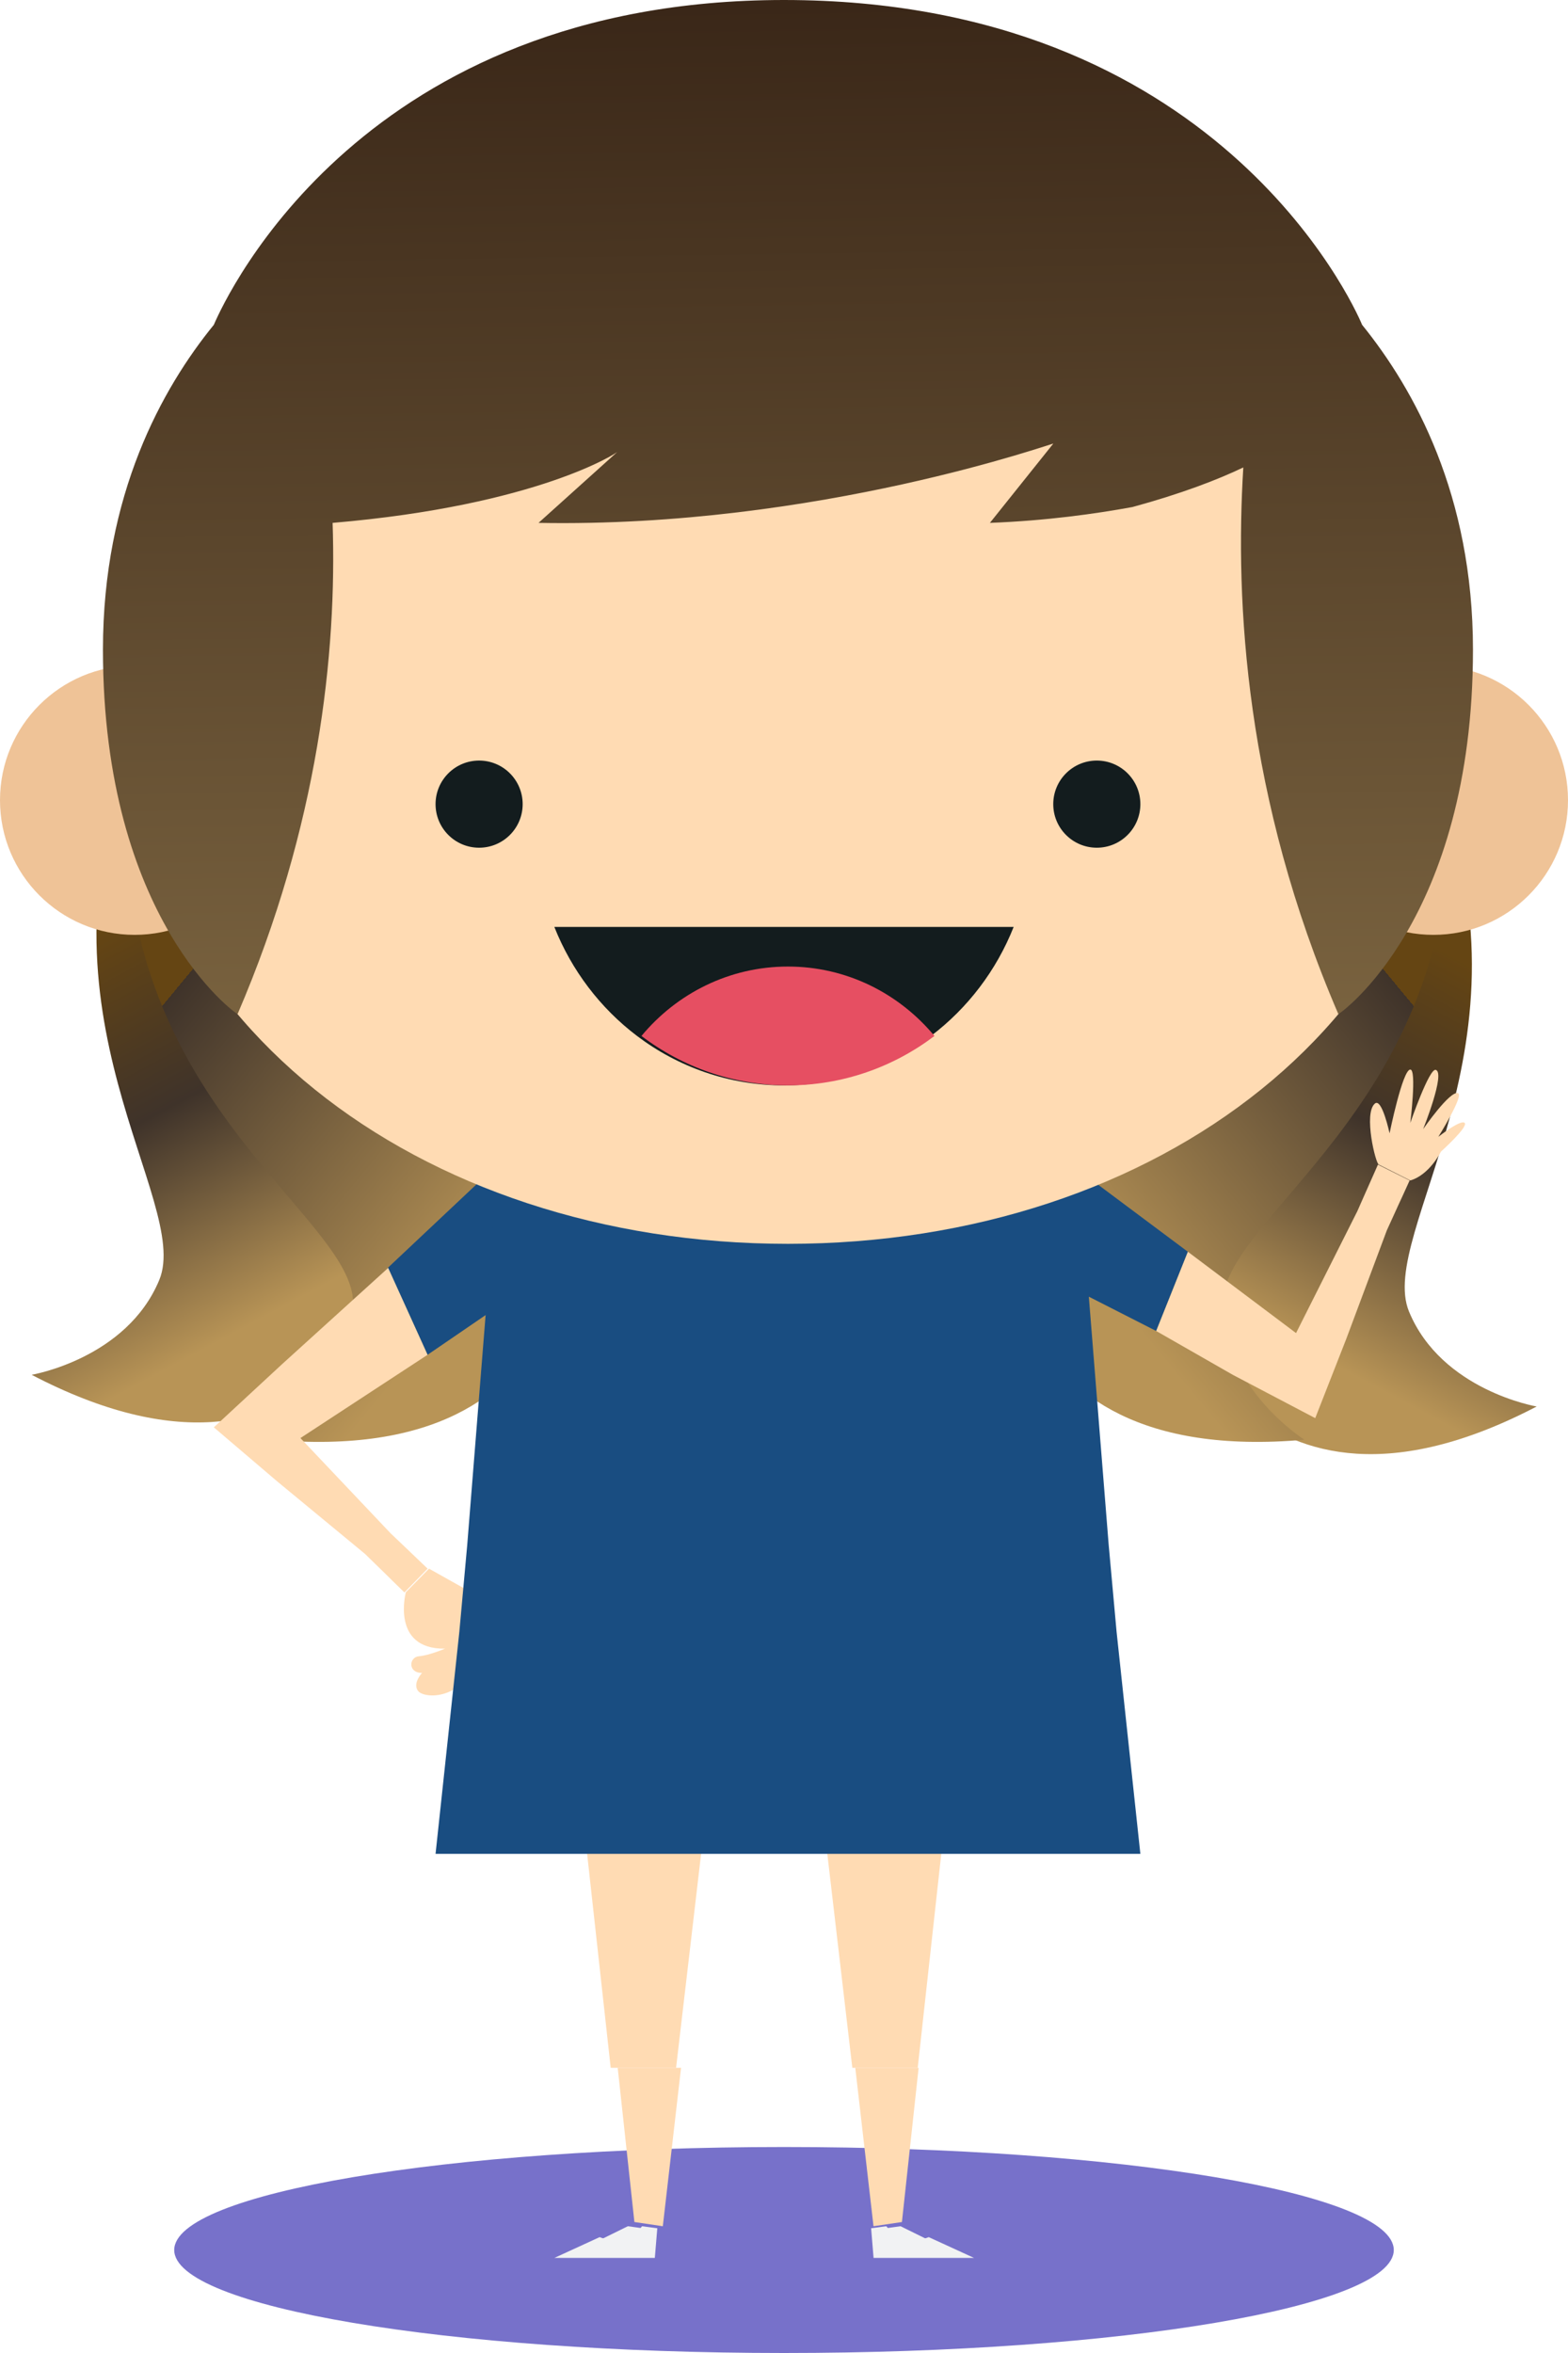 <?xml version="1.0" encoding="UTF-8" standalone="no"?>
<svg width="198px" height="297px" viewBox="0 0 198 297" version="1.1" xmlns="http://www.w3.org/2000/svg" xmlns:xlink="http://www.w3.org/1999/xlink">
    <!-- Generator: Sketch 39.1 (31720) - http://www.bohemiancoding.com/sketch -->
    <title>Page 1</title>
    <desc>Created with Sketch.</desc>
    <defs>
        <linearGradient x1="57.987%" y1="100%" x2="87.098%" y2="50%" id="linearGradient-1">
            <stop stop-color="#B89456" offset="0%"></stop>
            <stop stop-color="#3F332A" offset="55.08%"></stop>
            <stop stop-color="#654513" offset="100%"></stop>
        </linearGradient>
        <linearGradient x1="57.987%" y1="100%" x2="87.098%" y2="50%" id="linearGradient-2">
            <stop stop-color="#B89456" offset="0%"></stop>
            <stop stop-color="#3F332A" offset="100%"></stop>
            <stop stop-color="#654513" offset="100%"></stop>
        </linearGradient>
        <linearGradient x1="50%" y1="0%" x2="52.205%" y2="104.02%" id="linearGradient-3">
            <stop stop-color="#3A2718" offset="0%"></stop>
            <stop stop-color="#7B6440" offset="100%"></stop>
        </linearGradient>
    </defs>
    <g id="colour" stroke="none" stroke-width="1" fill="none" fill-rule="evenodd">
        <g id="Desktop-Copy-3" transform="translate(-812, -364)">
            <g id="Page-1" transform="translate(799, 364)">
                <path d="M189,284 C189,291.18 154.526,297 112,297 C69.474,297 35,291.18 35,284 C35,276.82 69.474,271 112,271 C154.526,271 189,276.82 189,284" id="Fill-1" fill="#7771CA"></path>
                <path d="M21.022,151.492 C21.022,151.492 17.426,185.487 58.66,181.817 C58.66,181.817 48.351,175.363 48.351,164.587 C48.351,153.81 76.943,139.894 76.943,103.972 C76.943,68.048 48.156,61.094 36.097,61.094 C24.039,61.094 21.022,151.492 21.022,151.492" id="Fill-6" fill="url(#linearGradient-1)" transform="translate(48.962, 121.7) scale(-1, 1) rotate(-22.5) translate(-48.962, -121.7) "></path>
                <path d="M147.13,155.537 C147.13,155.537 143.534,189.532 184.768,185.862 C184.768,185.862 174.459,179.408 174.459,168.631 C174.459,157.855 203.051,143.939 203.051,108.017 C203.051,72.093 174.264,65.139 162.205,65.139 C150.147,65.139 147.13,155.537 147.13,155.537" id="Fill-6" fill="url(#linearGradient-1)" transform="translate(174.962, 125.7) rotate(-22.5) translate(-174.962, -125.7) "></path>
                <path d="M140.079,151.398 C140.079,151.398 136.483,185.393 177.717,181.723 C177.717,181.723 167.408,175.269 167.408,164.492 C167.408,153.716 196,139.8 196,103.877 C196,67.954 167.213,61 155.155,61 C143.096,61 140.079,151.398 140.079,151.398" id="Fill-6" fill="url(#linearGradient-2)"></path>
                <path d="M29.079,151.398 C29.079,151.398 25.483,185.393 66.717,181.723 C66.717,181.723 56.408,175.269 56.408,164.492 C56.408,153.716 85,139.8 85,103.877 C85,67.954 56.213,61 44.155,61 C32.096,61 29.079,151.398 29.079,151.398" id="Fill-6" fill="url(#linearGradient-2)" transform="translate(57, 121.5) scale(-1, 1) translate(-57, -121.5) "></path>
                <polygon id="Fill-24" fill="#FFDBB3" points="102 230 87 232.734 90.115 261 98.373 261"></polygon>
                <polygon id="Fill-26" fill="#FFDBB3" points="91 261 93.109 280.468 96.698 281 99 261"></polygon>
                <path d="M96,281.254 L95.689,285 L83,285 L88.722,282.375 C89.897,282.842 92.235,283.318 94.077,281 L96,281.254 Z" id="Fill-28" fill="#F1F2F3"></path>
                <path d="M94,281.234 C92.279,283.558 90.097,283.081 89,282.614 L92.279,281 L94,281.234 Z" id="Fill-30" fill="#F1F2F3"></path>
                <polygon id="Fill-32" fill="#FFDBB3" points="117 230 132 232.734 128.885 261 120.627 261"></polygon>
                <polygon id="Fill-34" fill="#FFDBB3" points="129 261 126.891 280.468 123.302 281 121 261"></polygon>
                <path d="M123,281.254 L123.311,285 L136,285 L130.277,282.375 C129.103,282.842 126.765,283.318 124.923,281 L123,281.254 Z" id="Fill-36" fill="#F1F2F3"></path>
                <path d="M125,281.234 C126.721,283.558 128.903,283.081 130,282.614 L126.721,281 L125,281.234 Z" id="Fill-38" fill="#F1F2F3"></path>
                <path d="M64.247,200.98 C64.247,200.98 62.325,208.193 69.198,208.097 C69.198,208.097 67.166,208.959 65.907,209.055 C64.648,209.15 64.455,211.159 66.294,211.159 C66.294,211.159 65.036,212.5 65.81,213.456 C66.585,214.414 71.522,214.701 73.36,209.15 C75.199,203.6 72.489,200.98 72.489,200.98 L67.173,198 L64.247,200.98 Z M67,171 L50.937,181.516 L62.321,193.534 L63.815,194.957 L64.863,195.957 L65.967,197.014 L67,198 L64.068,201 L62.448,199.422 L61.679,198.661 L60.464,197.478 L59.096,196.14 L48.023,187 L40,180.163 L48.632,172.176 L62.062,160 L67,171 Z" id="Combined-Shape" fill="#FFDBB3"></path>
                <g id="Group-2" transform="translate(62, 144)" fill="#194D81">
                    <polyline id="Fill-16" points="97 24 70 10.257 87.609 4 101 14"></polyline>
                    <polyline id="Fill-44" points="0 16 17 0 17 18.793 5 27"></polyline>
                    <g id="Group-3" transform="translate(6, 1)">
                        <polygon id="Fill-52" points="89 89 0 89 3 61 4 50 8 0 81 0 85 50 86 61"></polygon>
                    </g>
                </g>
                <path d="M187.121,147 C186.733,147 185.132,140.513 186.624,139.287 C187.51,138.559 188.468,143.047 188.468,143.047 C188.468,143.047 190.111,135.004 191.085,135 C191.917,134.997 191.085,141.736 191.085,141.736 C191.085,141.736 193.476,134.805 194.298,135.041 C195.571,135.405 192.707,142.522 192.707,142.522 C192.707,142.522 196.133,137.56 197.122,137.993 C197.861,138.316 194.627,143.492 194.627,143.492 C194.627,143.492 197.459,141.252 197.952,141.738 C198.445,142.223 194.955,145.359 194.955,145.359 C194.955,145.359 193.537,148.281 191.085,149 L187.121,147 Z M163,158 L176.658,168.264 L184.394,152.888 L185.223,151.008 L185.808,149.691 L186.425,148.301 L187,147 L191,149 L190.068,151.049 L189.615,152.024 L188.916,153.562 L188.124,155.294 L183,169 L179.081,179 L168.683,173.54 L159,168 L163,158 Z" id="Combined-Shape" fill="#FFDBB3"></path>
                <path d="M197,87 C197,128.369 159.168,157 112.5,157 C65.832,157 28,128.369 28,87 C28,44.973 65.832,6 112.5,6 C159.168,6 197,44.973 197,87" id="Fill-74" fill="#FFDBB3"></path>
                <path d="M79,101.5 C79,104.537 76.537,107 73.5,107 C70.463,107 68,104.537 68,101.5 C68,98.463 70.463,96 73.5,96 C76.537,96 79,98.463 79,101.5" id="Fill-76" fill="#131C1E"></path>
                <path d="M157,101.5 C157,104.537 154.537,107 151.5,107 C148.463,107 146,104.537 146,101.5 C146,98.463 148.463,96 151.5,96 C154.537,96 157,98.463 157,101.5" id="Fill-78" fill="#131C1E"></path>
                <g id="Group" transform="translate(83, 117)">
                    <path d="M58,0 C55.819,5.499 52.188,10.249 47.583,13.741 C42.386,17.671 35.948,20 28.989,20 C22.04,20 15.602,17.671 10.416,13.741 C5.811,10.249 2.181,5.499 0,0 L58,0 Z" id="Fill-80" fill="#131C1E"></path>
                    <path d="M48,13.761 C42.826,17.68 36.417,20 29.488,20 C22.571,20 16.162,17.68 11,13.761 C15.458,8.397 22.086,5 29.5,5 C36.914,5 43.542,8.397 48,13.761" id="Fill-82" fill="#E64F62"></path>
                </g>
                <path d="M47,101 C47,110.389 39.389,118 30,118 C20.611,118 13,110.389 13,101 C13,91.611 20.611,84 30,84 C39.389,84 47,91.611 47,101" id="Fill-84" fill="#EFC397"></path>
                <path d="M177,101 C177,110.389 184.611,118 194,118 C203.389,118 211,110.389 211,101 C211,91.611 203.389,84 194,84 C184.611,84 177,91.611 177,101" id="Fill-86" fill="#EFC397"></path>
                <path d="M112,0 C58.945,0 41.667,37.127 40,41 C33.486,49.003 26,62.391 26,82 C26,116.162 42.838,128 43,128 C53.233,104.201 55.547,82.399 55,66 C81.046,63.785 91.116,57.039 91,57 L81,66 C116.362,66.65 146.492,55.705 146,56 L138,66 C145.139,65.723 151.253,64.866 156,64 C162.171,62.318 166.768,60.548 170,59 C168.942,76.057 170.245,100.717 182,128 C182.162,128 199,116.162 199,82 C199,62.511 191.603,49.162 185,41 C183.81,38.122 166.361,0 112,0 Z" id="Fill-88" fill="url(#linearGradient-3)"></path>
            </g>
        </g>
    </g>
</svg>